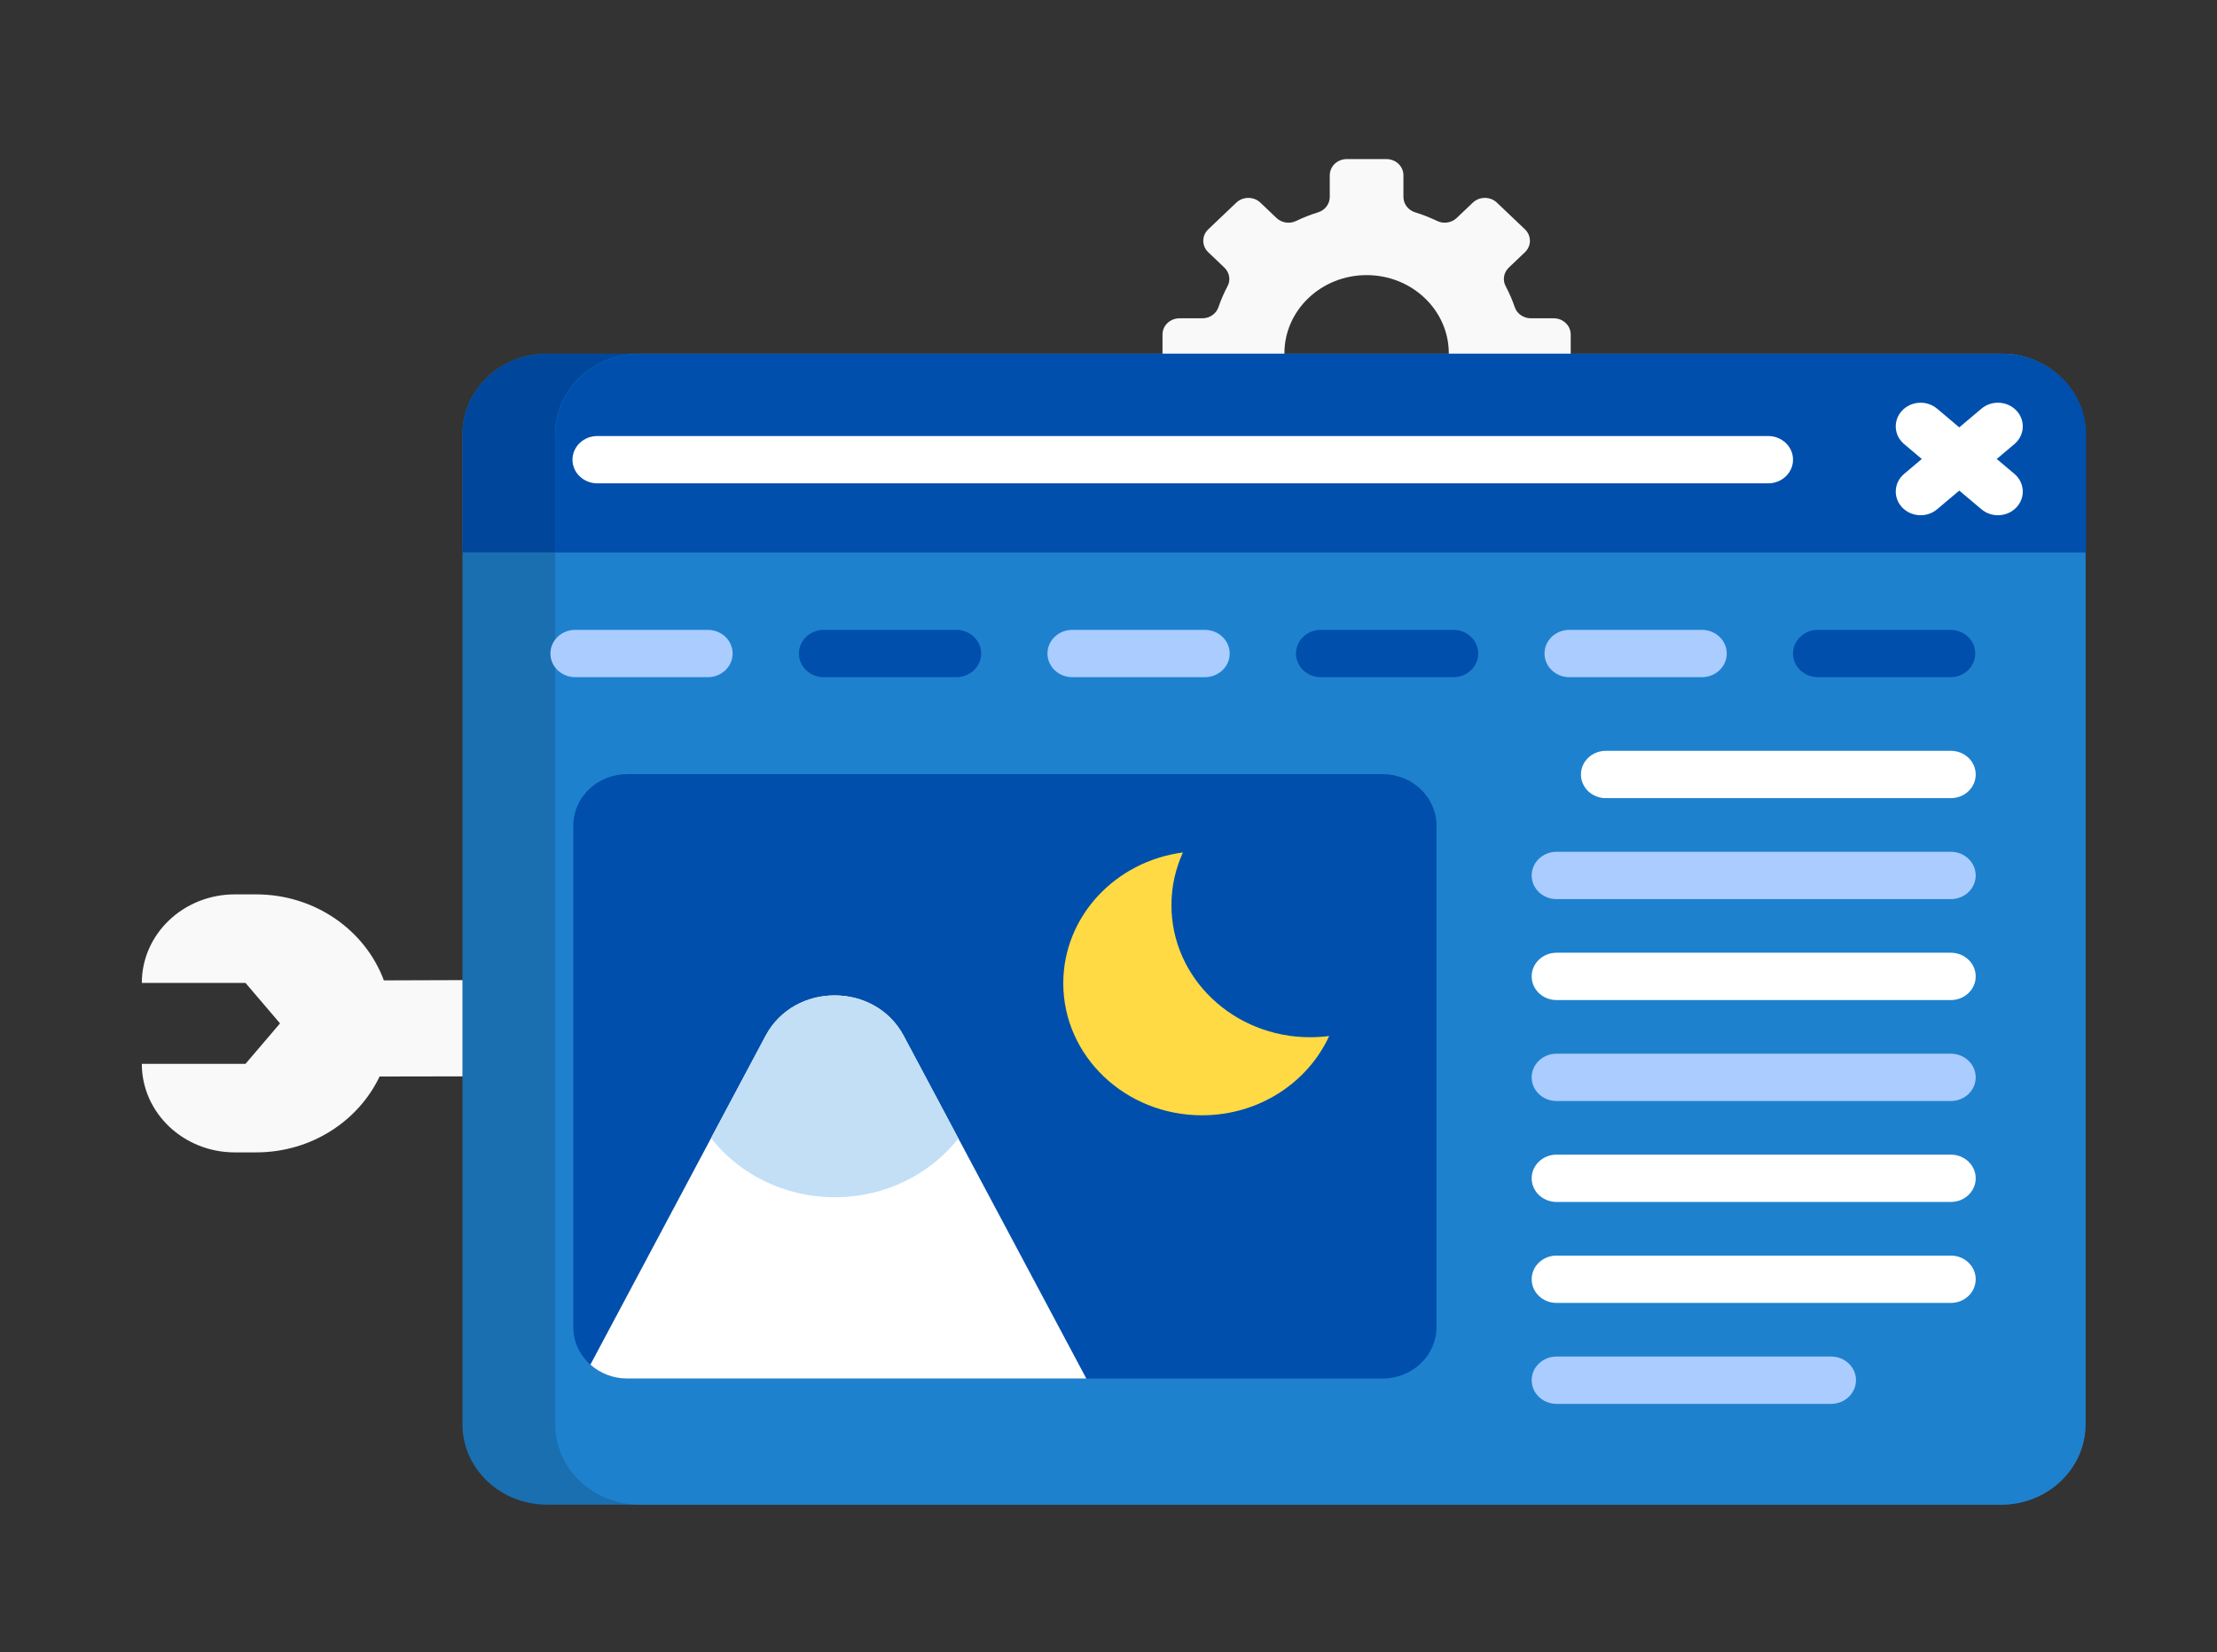 <?xml version="1.0" encoding="UTF-8" standalone="no"?>
<!-- Generator: Adobe Illustrator 19.0.0, SVG Export Plug-In . SVG Version: 6.00 Build 0)  -->

<svg
   version="1.1"
   id="Capa_1"
   x="0px"
   y="0px"
   viewBox="0 0 613.145 456.992"
   xml:space="preserve"
   sodipodi:docname="JunTech-Web-Solutions-Aruba-Services.svg"
   inkscape:version="1.1 (c68e22c387, 2021-05-23)"
   width="613.145"
   height="456.992"
   xmlns:inkscape="http://www.inkscape.org/namespaces/inkscape"
   xmlns:sodipodi="http://sodipodi.sourceforge.net/DTD/sodipodi-0.dtd"
   xmlns="http://www.w3.org/2000/svg"
   xmlns:svg="http://www.w3.org/2000/svg"><rect x="0" y="0" width="613.145" height="456.992" fill="#333333" stroke="none"/><defs
   id="defs2267" /><sodipodi:namedview
   id="namedview2265"
   pagecolor="#ffffff"
   bordercolor="#666666"
   borderopacity="1.0"
   inkscape:pageshadow="2"
   inkscape:pageopacity="0.0"
   inkscape:pagecheckerboard="0"
   showgrid="false"
   inkscape:zoom="1"
   inkscape:cx="364.5"
   inkscape:cy="203.5"
   inkscape:window-width="1920"
   inkscape:window-height="1003"
   inkscape:window-x="-9"
   inkscape:window-y="-9"
   inkscape:window-maximized="1"
   inkscape:current-layer="Capa_1" />











<g
   id="g2234"
   transform="translate(125.145,7.778)">
</g>
<g
   id="g2236"
   transform="translate(125.145,7.778)">
</g>
<g
   id="g2238"
   transform="translate(125.145,7.778)">
</g>
<g
   id="g2240"
   transform="translate(125.145,7.778)">
</g>
<g
   id="g2242"
   transform="translate(125.145,7.778)">
</g>
<g
   id="g2244"
   transform="translate(125.145,7.778)">
</g>
<g
   id="g2246"
   transform="translate(125.145,7.778)">
</g>
<g
   id="g2248"
   transform="translate(125.145,7.778)">
</g>
<g
   id="g2250"
   transform="translate(125.145,7.778)">
</g>
<g
   id="g2252"
   transform="translate(125.145,7.778)">
</g>
<g
   id="g2254"
   transform="translate(125.145,7.778)">
</g>
<g
   id="g2256"
   transform="translate(125.145,7.778)">
</g>
<g
   id="g2258"
   transform="translate(125.145,7.778)">
</g>
<g
   id="g2260"
   transform="translate(125.145,7.778)">
</g>
<g
   id="g2262"
   transform="translate(125.145,7.778)">
</g>
<path
   style="fill:#f9f9f9;stroke-width:0.855"
   d="m 434.404,92.516 v 10.437 c 0,1.986 -1.364,3.646 -3.242,4.239 h -32.749 c 1.454,-2.854 2.276,-6.07 2.276,-9.458 0,-11.951 -10.179,-21.641 -22.733,-21.641 -12.555,0 -22.733,9.69 -22.733,21.641 0,3.388 0.821,6.603 2.276,9.458 h -27.502 c -0.912,0 -1.797,0.086 -2.664,0.24 h -1.12 c -2.601,0 -4.705,-2.003 -4.705,-4.479 V 92.516 c 0,-2.476 2.104,-4.479 4.705,-4.479 h 6.295 c 2.023,0 3.838,-1.229 4.462,-3.06 0.686,-2.012 1.535,-3.947 2.52,-5.812 0.921,-1.711 0.551,-3.8 -0.876,-5.159 l -4.453,-4.239 c -1.833,-1.745 -1.833,-4.591 0,-6.336 l 7.758,-7.385 c 1.833,-1.745 4.823,-1.745 6.656,0 l 4.453,4.239 c 1.427,1.359 3.622,1.711 5.419,0.834 1.959,-0.937 3.992,-1.745 6.105,-2.399 1.924,-0.593 3.215,-2.321 3.215,-4.247 V 48.479 C 367.767,46.003 369.871,44 372.472,44 h 10.964 c 2.601,0 4.705,2.003 4.705,4.479 v 5.992 c 0,1.926 1.291,3.654 3.215,4.247 2.114,0.653 4.146,1.461 6.105,2.399 1.797,0.877 3.992,0.524 5.419,-0.834 l 4.453,-4.239 c 1.833,-1.745 4.823,-1.745 6.656,0 l 7.758,7.385 c 1.833,1.745 1.833,4.591 0,6.336 l -4.453,4.239 c -1.427,1.359 -1.797,3.448 -0.876,5.159 0.985,1.865 1.833,3.8 2.52,5.812 0.623,1.831 2.438,3.06 4.462,3.06 h 6.295 c 2.605,0 4.709,2.004 4.709,4.479 z"
   id="path3316" /><path
   style="fill:#f9f9f9;stroke-width:0.855"
   d="m 149.943,271.013 v 26.654 l -44.96,0.078 c -5.889,12.372 -18.958,20.988 -34.158,20.988 h -5.879 c -14.207,0 -25.723,-10.962 -25.723,-24.487 H 67.89 L 77.445,283.051 67.89,271.856 H 39.223 c 0,-13.525 11.516,-24.487 25.723,-24.487 h 5.879 c 16.32,0 30.193,9.931 35.341,23.79 z"
   id="path3266" /><path
   style="fill:#1a6fb0;stroke-width:0.855"
   d="m 576.777,120.074 v 273.851 c 0,12.279 -10.463,22.239 -23.362,22.239 H 151.26 c -12.899,-8.3e-4 -23.362,-9.96 -23.362,-22.24 V 120.074 c 0,-12.279 10.463,-22.239 23.362,-22.239 h 402.155 c 12.899,0 23.362,9.959 23.362,22.239 z"
   id="path2180" /><path
   style="fill:#1e81ce;stroke-width:0.855"
   d="m 576.777,120.074 v 273.851 c 0,12.279 -10.463,22.239 -23.362,22.239 h -376.503 c -12.899,0 -23.362,-9.96 -23.362,-22.239 v -273.851 c 0,-12.279 10.463,-22.239 23.362,-22.239 h 376.503 c 12.899,0 23.362,9.959 23.362,22.239 z"
   id="path2182" /><path
   style="fill:#00479b;stroke-width:0.855"
   d="m 576.777,120.074 v 32.705 H 127.898 v -32.705 c 0,-12.279 10.463,-22.239 23.362,-22.239 h 402.155 c 12.899,0 23.362,9.959 23.362,22.239 z"
   id="path2184" /><path
   style="fill:#1e81ce;stroke-width:0.855"
   d="m 576.777,120.074 v 32.705 H 153.551 v -32.705 c 0,-12.279 10.463,-22.239 23.362,-22.239 h 376.503 c 12.899,0 23.362,9.959 23.362,22.239 z"
   id="path2186" /><g
   id="g2202"
   transform="matrix(0.877,0,0,0.835,127.898,43.343)"><path
     style="fill:#004fac"
     d="m 512,91.938 v 39.187 H 29.26 V 91.938 c 0,-14.713 11.934,-26.647 26.647,-26.647 h 429.446 c 14.713,0 26.647,11.933 26.647,26.647 z"
     id="path2188" /><path
     style="fill:#aaccff"
     d="m 77.371,156.727 h -41.8 c -4.328,0 -7.837,3.508 -7.837,7.837 0,4.329 3.509,7.837 7.837,7.837 H 77.37 c 4.328,0 7.837,-3.508 7.837,-7.837 0,-4.329 -3.508,-7.837 -7.836,-7.837 z"
     id="path2190" /><path
     style="fill:#004fac"
     d="m 155.744,156.727 h -41.799 c -4.328,0 -7.837,3.508 -7.837,7.837 0,4.329 3.509,7.837 7.837,7.837 h 41.799 c 4.328,0 7.837,-3.508 7.837,-7.837 0,-4.329 -3.508,-7.837 -7.837,-7.837 z"
     id="path2192" /><path
     style="fill:#aaccff"
     d="m 234.118,156.727 h -41.799 c -4.328,0 -7.837,3.508 -7.837,7.837 0,4.329 3.509,7.837 7.837,7.837 h 41.799 c 4.328,0 7.837,-3.508 7.837,-7.837 0,-4.329 -3.509,-7.837 -7.837,-7.837 z"
     id="path2194" /><path
     style="fill:#004fac"
     d="m 312.492,156.727 h -41.799 c -4.328,0 -7.837,3.508 -7.837,7.837 0,4.329 3.509,7.837 7.837,7.837 h 41.799 c 4.328,0 7.837,-3.508 7.837,-7.837 0,-4.329 -3.509,-7.837 -7.837,-7.837 z"
     id="path2196" /><path
     style="fill:#aaccff"
     d="m 390.866,156.727 h -41.799 c -4.328,0 -7.837,3.508 -7.837,7.837 0,4.329 3.509,7.837 7.837,7.837 h 41.799 c 4.328,0 7.837,-3.508 7.837,-7.837 0,-4.329 -3.509,-7.837 -7.837,-7.837 z"
     id="path2198" /><path
     style="fill:#004fac"
     d="M 469.239,156.727 H 427.44 c -4.328,0 -7.837,3.508 -7.837,7.837 0,4.329 3.509,7.837 7.837,7.837 h 41.799 c 4.328,0 7.837,-3.508 7.837,-7.837 0,-4.329 -3.508,-7.837 -7.837,-7.837 z"
     id="path2200" /></g><g
   id="g2208"
   transform="matrix(0.877,0,0,0.835,127.898,43.343)"><path
     style="fill:#ffffff"
     d="M 411.765,92.52 H 42.537 c -4.328,0 -7.837,3.508 -7.837,7.837 0,4.329 3.509,7.837 7.837,7.837 h 369.228 c 4.328,0 7.837,-3.508 7.837,-7.837 0,-4.329 -3.508,-7.837 -7.837,-7.837 z"
     id="path2204" /><path
     style="fill:#ffffff"
     d="m 489.414,105.055 -5.568,-4.931 5.568,-4.931 c 3.24,-2.87 3.54,-7.823 0.671,-11.063 -2.87,-3.242 -7.823,-3.542 -11.063,-0.671 l -6.995,6.196 -6.995,-6.196 c -3.239,-2.871 -8.194,-2.569 -11.063,0.671 -2.871,3.24 -2.57,8.194 0.671,11.063 l 5.568,4.931 -5.568,4.931 c -3.241,2.87 -3.54,7.823 -0.671,11.063 1.549,1.749 3.703,2.641 5.87,2.641 1.848,0 3.701,-0.649 5.194,-1.971 l 6.995,-6.196 6.995,6.196 c 1.491,1.322 3.346,1.971 5.194,1.971 2.165,0 4.321,-0.892 5.87,-2.641 2.867,-3.24 2.567,-8.193 -0.673,-11.063 z"
     id="path2206" /></g><path
   style="fill:#004fac;stroke-width:0.855"
   d="m 397.284,228.324 v 138.748 c 0,7.849 -6.679,14.207 -14.924,14.207 H 173.467 c -3.939,0 -7.521,-1.456 -10.187,-3.837 -2.913,-2.591 -4.727,-6.27 -4.727,-10.37 V 228.324 c 0,-7.84 6.679,-14.207 14.915,-14.207 h 208.893 c 8.246,0 14.924,6.367 14.924,14.207 z"
   id="path2210" /><g
   id="g2226"
   transform="matrix(0.877,0,0,0.835,127.898,43.343)"><path
     style="fill:#ffffff"
     d="m 360.561,212.471 h 108.813 c 4.328,0 7.837,-3.508 7.837,-7.837 0,-4.329 -3.509,-7.837 -7.837,-7.837 H 360.561 c -4.328,0 -7.837,3.508 -7.837,7.837 0,4.329 3.509,7.837 7.837,7.837 z"
     id="path2212" /><path
     style="fill:#aaccff"
     d="M 469.374,230.236 H 345.021 c -4.328,0 -7.837,3.508 -7.837,7.837 0,4.329 3.509,7.837 7.837,7.837 h 124.353 c 4.328,0 7.837,-3.508 7.837,-7.837 0,-4.329 -3.509,-7.837 -7.837,-7.837 z"
     id="path2214" /><path
     style="fill:#ffffff"
     d="M 469.374,263.675 H 345.021 c -4.328,0 -7.837,3.508 -7.837,7.837 0,4.329 3.509,7.837 7.837,7.837 h 124.353 c 4.328,0 7.837,-3.508 7.837,-7.837 0,-4.329 -3.509,-7.837 -7.837,-7.837 z"
     id="path2216" /><path
     style="fill:#aaccff"
     d="M 469.374,297.115 H 345.021 c -4.328,0 -7.837,3.508 -7.837,7.837 0,4.329 3.509,7.837 7.837,7.837 h 124.353 c 4.328,0 7.837,-3.508 7.837,-7.837 0,-4.329 -3.509,-7.837 -7.837,-7.837 z"
     id="path2218" /><path
     style="fill:#ffffff"
     d="M 469.374,330.554 H 345.021 c -4.328,0 -7.837,3.508 -7.837,7.837 0,4.329 3.509,7.837 7.837,7.837 h 124.353 c 4.328,0 7.837,-3.508 7.837,-7.837 0,-4.329 -3.509,-7.837 -7.837,-7.837 z"
     id="path2220" /><path
     style="fill:#ffffff"
     d="M 469.374,363.994 H 345.021 c -4.328,0 -7.837,3.508 -7.837,7.837 0,4.329 3.509,7.837 7.837,7.837 h 124.353 c 4.328,0 7.837,-3.508 7.837,-7.837 0,-4.329 -3.509,-7.837 -7.837,-7.837 z"
     id="path2222" /><path
     style="fill:#aaccff"
     d="m 431.62,397.433 h -86.599 c -4.328,0 -7.837,3.508 -7.837,7.837 0,4.329 3.509,7.837 7.837,7.837 h 86.599 c 4.328,0 7.837,-3.508 7.837,-7.837 0,-4.329 -3.509,-7.837 -7.837,-7.837 z"
     id="path2224" /></g><path
   style="fill:#ffffff;stroke-width:0.855"
   d="M 300.438,381.279 H 173.467 c -3.939,0 -7.521,-1.456 -10.187,-3.837 l 32.752,-61.485 0.614,-1.16 15.098,-28.327 c 7.925,-14.878 30.251,-14.878 38.176,0 l 15.135,28.415 0.577,1.072 z"
   id="path2228" /><path
   style="fill:#ffda44;stroke-width:0.855"
   d="m 367.601,286.537 c -5.913,12.912 -19.441,21.931 -35.176,21.931 -21.185,0 -38.361,-16.35 -38.361,-36.518 0,-18.465 14.404,-33.734 33.099,-36.173 -2.049,4.464 -3.184,9.405 -3.184,14.586 0,20.167 17.175,36.518 38.361,36.518 1.788,0 3.539,-0.117 5.261,-0.345 z"
   id="path2230" /><path
   style="fill:#c2dff6;stroke-width:0.855"
   d="m 265.055,314.884 c -7.787,9.864 -20.192,16.248 -34.163,16.248 -14.017,0 -26.45,-6.419 -34.245,-16.336 l 15.098,-28.327 c 7.925,-14.878 30.251,-14.878 38.176,0 z"
   id="path2232" /></svg>

